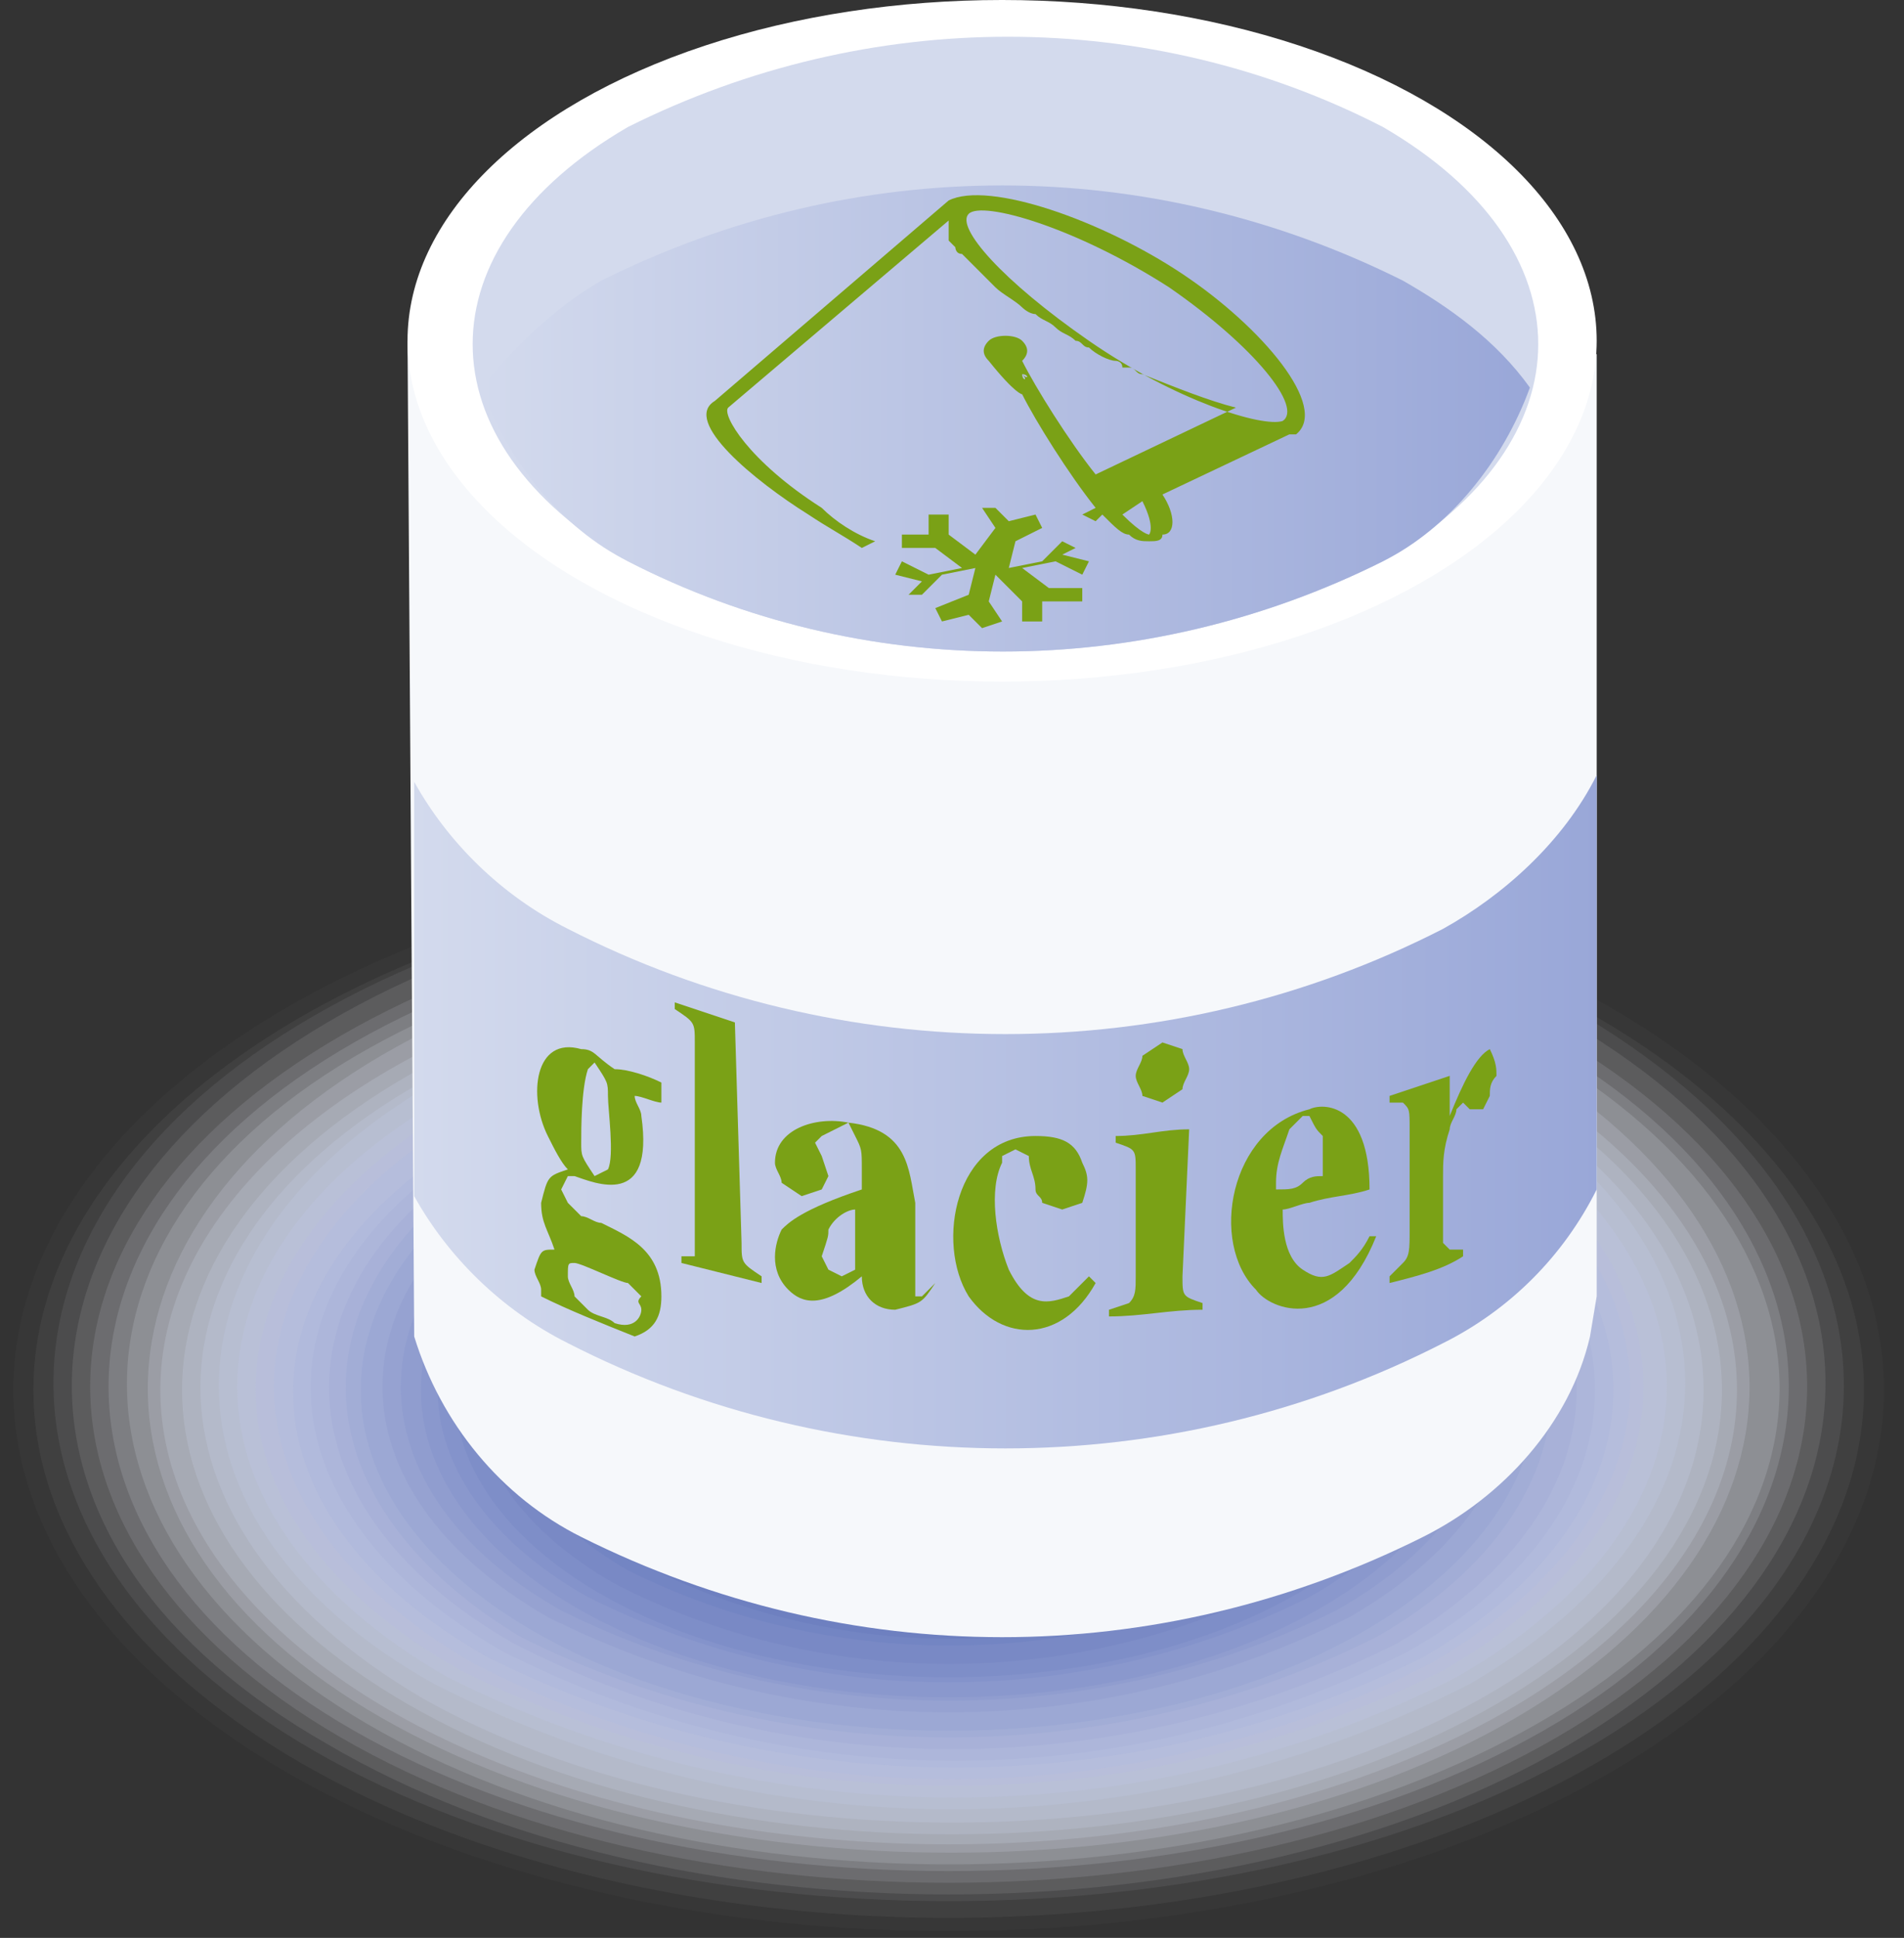<?xml version="1.0" encoding="utf-8"?>
<!-- Generator: Adobe Illustrator 26.2.1, SVG Export Plug-In . SVG Version: 6.00 Build 0)  -->
<svg version="1.1" id="图层_1" xmlns="http://www.w3.org/2000/svg" xmlns:xlink="http://www.w3.org/1999/xlink" x="0px" y="0px"
	 viewBox="0 0 28.5 29" style="enable-background:new 0 0 28.5 29;" xml:space="preserve">
<rect x="0" y="0" width="28.5" height="29" fill="#333333" stroke="none"/>
<style type="text/css">
	.st0{fill:#FFFFFF;fill-opacity:0;}
	.st1{opacity:2.000000e-02;fill:#FAFAFD;enable-background:new    ;}
	.st2{opacity:5.000000e-02;fill:#F5F6FA;enable-background:new    ;}
	.st3{opacity:7.000000e-02;fill:#EFF1F8;enable-background:new    ;}
	.st4{opacity:0.1;fill:#EAEDF6;enable-background:new    ;}
	.st5{opacity:0.12;fill:#E5E8F4;enable-background:new    ;}
	.st6{opacity:0.15;fill:#E0E3F1;enable-background:new    ;}
	.st7{opacity:0.17;fill:#DADFEF;enable-background:new    ;}
	.st8{opacity:0.2;fill:#D5DAED;enable-background:new    ;}
	.st9{opacity:0.22;fill:#D0D6EB;enable-background:new    ;}
	.st10{opacity:0.24;fill:#CBD1E8;enable-background:new    ;}
	.st11{opacity:0.27;fill:#C5CCE6;enable-background:new    ;}
	.st12{opacity:0.29;fill:#C0C8E4;enable-background:new    ;}
	.st13{opacity:0.32;fill:#BBC3E2;enable-background:new    ;}
	.st14{opacity:0.34;fill:#B6BEDF;enable-background:new    ;}
	.st15{opacity:0.37;fill:#B0BADD;enable-background:new    ;}
	.st16{opacity:0.39;fill:#ABB5DB;enable-background:new    ;}
	.st17{opacity:0.41;fill:#A6B1D8;enable-background:new    ;}
	.st18{opacity:0.44;fill:#A1ACD6;enable-background:new    ;}
	.st19{opacity:0.46;fill:#9BA7D4;enable-background:new    ;}
	.st20{opacity:0.49;fill:#96A3D2;enable-background:new    ;}
	.st21{opacity:0.51;fill:#919ECF;enable-background:new    ;}
	.st22{opacity:0.54;fill:#8C9ACD;enable-background:new    ;}
	.st23{opacity:0.56;fill:#8695CB;enable-background:new    ;}
	.st24{opacity:0.59;fill:#8190C9;enable-background:new    ;}
	.st25{opacity:0.61;fill:#7C8CC6;enable-background:new    ;}
	.st26{opacity:0.63;fill:#7787C4;enable-background:new    ;}
	.st27{opacity:0.66;fill:#7183C2;enable-background:new    ;}
	.st28{opacity:0.68;fill:#6C7EBF;enable-background:new    ;}
	.st29{opacity:0.71;fill:#6779BD;enable-background:new    ;}
	.st30{opacity:0.73;fill:#6275BB;enable-background:new    ;}
	.st31{opacity:0.76;fill:#5C70B9;enable-background:new    ;}
	.st32{opacity:0.78;fill:#576BB6;enable-background:new    ;}
	.st33{opacity:0.8;fill:#5267B4;enable-background:new    ;}
	.st34{opacity:0.83;fill:#4D62B2;enable-background:new    ;}
	.st35{opacity:0.85;fill:#475EB0;enable-background:new    ;}
	.st36{opacity:0.88;fill:#4259AD;enable-background:new    ;}
	.st37{opacity:0.9;fill:#3D54AB;enable-background:new    ;}
	.st38{opacity:0.93;fill:#3850A9;enable-background:new    ;}
	.st39{opacity:0.95;fill:#324BA7;enable-background:new    ;}
	.st40{opacity:0.98;fill:#2D47A4;enable-background:new    ;}
	.st41{fill:#2842A2;}
	.st42{fill:#F6F8FB;}
	.st43{fill:#FFFFFF;}
	.st44{fill:#D3DAED;}
	.st45{fill:url(#SVGID_1_);}
	.st46{fill:url(#SVGID_00000101788205922751626180000006649001873721908361_);}
	.st47{fill-rule:evenodd;clip-rule:evenodd;fill:#7AA116;}
	.st48{enable-background:new    ;}
	.st49{clip-path:url(#SVGID_00000133528164852483599040000008478649735914670268_);}
	.st50{fill:#7AA116;}
</style>
<g id="图层_2_00000046330348558547762740000008679355811068883877_">
	<g id="Graphics">
		<g id="Layer_18">
			<path class="st0" d="M4.2,26.6c5.6,3.2,14.6,3.2,20.2,0s5.6-8.4,0-11.6S9.8,11.8,4.2,15S-1.4,23.4,4.2,26.6z"/>
			<ellipse class="st1" cx="14.2" cy="20.8" rx="14" ry="8.1"/>
			<ellipse class="st2" cx="14.2" cy="20.8" rx="13.7" ry="7.9"/>
			<path class="st3" d="M4.7,26.2c5.2,3,13.8,3,19,0s5.2-7.9,0-11s-13.8-3-19,0S-0.5,23.2,4.7,26.2z"/>
			<path class="st4" d="M4.9,26.1c5.1,3,13.5,3,18.6,0s5.1-7.8,0-10.8s-13.5-3-18.6,0S-0.2,23.2,4.9,26.1z"/>
			<path class="st5" d="M5.1,26c5,2.9,13.2,2.9,18.2,0s5-7.6,0-10.5s-13.2-2.9-18.2,0S0.1,23.1,5.1,26z"/>
			<path class="st6" d="M5.3,25.9c4.9,2.8,12.9,2.8,17.8,0s4.9-7.5,0-10.3s-12.9-2.8-17.8,0S0.4,23.1,5.3,25.9z"/>
			<path class="st7" d="M5.5,25.8c4.8,2.8,12.6,2.8,17.5,0s4.8-7.3,0-10.1s-12.7-2.7-17.5,0S0.7,23,5.5,25.8z"/>
			<path class="st8" d="M5.7,25.7c4.7,2.7,12.4,2.7,17,0s4.7-7.1,0-9.9s-12.4-2.7-17,0S1,23,5.7,25.7z"/>
			<ellipse class="st9" cx="14.2" cy="20.8" rx="11.8" ry="6.8"/>
			<path class="st10" d="M6.1,25.5c4.5,2.6,11.8,2.6,16.3,0s4.5-6.8,0-9.4s-11.8-2.6-16.3,0S1.6,22.9,6.1,25.5z"/>
			<path class="st11" d="M6.3,25.4c4.4,2.5,11.5,2.5,15.9,0s4.4-6.7,0-9.2s-11.5-2.5-15.9,0S1.9,22.8,6.3,25.4z"/>
			<path class="st12" d="M6.5,25.2c4.9,2.5,10.6,2.5,15.5,0c4.3-2.5,4.3-6.5,0-9c-4.9-2.5-10.6-2.5-15.5,0
				C2.2,18.7,2.2,22.8,6.5,25.2z"/>
			<path class="st13" d="M6.7,25.1c4.8,2.4,10.4,2.4,15.1,0c4.2-2.4,4.2-6.3,0-8.7C17,14,11.4,14,6.7,16.4
				C2.5,18.8,2.5,22.7,6.7,25.1z"/>
			<path class="st14" d="M6.9,25c4.6,2.3,10.1,2.3,14.7,0c4-2.3,4-6.2,0-8.5c-4.6-2.3-10.1-2.3-14.7,0C2.8,18.9,2.8,22.7,6.9,25z"/>
			<path class="st15" d="M7.1,24.9c4.5,2.3,9.8,2.3,14.3,0c4-2.3,4-6,0-8.3c-4.5-2.3-9.8-2.3-14.3,0C3.1,18.9,3.1,22.6,7.1,24.9z"/>
			<path class="st16" d="M7.3,24.8c4.4,2.2,9.6,2.2,14,0c3.8-2.2,3.8-5.8,0-8c-4.4-2.2-9.6-2.2-13.9,0C3.4,19,3.4,22.6,7.3,24.8z"/>
			<path class="st17" d="M7.5,24.7c4.3,2.2,9.3,2.2,13.6,0c3.7-2.1,3.7-5.7,0-7.8c-4.3-2.2-9.3-2.2-13.6,0C3.7,19,3.7,22.5,7.5,24.7
				z"/>
			<path class="st18" d="M7.7,24.6c4.1,2.1,9,2.1,13.2,0c3.6-2.1,3.6-5.5,0-7.6c-4.1-2.1-9-2.1-13.2,0C4,19,4,22.5,7.7,24.6z"/>
			<path class="st19" d="M7.8,24.5c4,2,8.8,2,12.8,0c3.5-2,3.5-5.4,0-7.4c-4-2-8.8-2-12.8,0C4.3,19.1,4.3,22.4,7.8,24.5z"/>
			<ellipse class="st20" cx="14.2" cy="20.8" rx="8.8" ry="5.1"/>
			<path class="st21" d="M8.2,24.2c3.8,1.9,8.2,1.9,12,0c3.3-1.9,3.3-5,0-6.9c-3.8-1.9-8.2-1.9-12,0C4.9,19.2,4.9,22.3,8.2,24.2z"/>
			<path class="st22" d="M8.4,24.1c3.6,1.8,8,1.8,11.6,0c3.2-1.8,3.2-4.9,0-6.7c-3.6-1.8-8-1.8-11.6,0C5.2,19.2,5.2,22.3,8.4,24.1z"
				/>
			<ellipse class="st23" cx="14.2" cy="20.8" rx="7.9" ry="4.6"/>
			<path class="st24" d="M8.8,23.9c3.4,1.7,7.4,1.7,10.8,0c3-1.7,3-4.5,0-6.3c-3.4-1.7-7.4-1.7-10.8,0C5.8,19.4,5.8,22.2,8.8,23.9z"
				/>
			<ellipse class="st25" cx="14.2" cy="20.8" rx="7.4" ry="4.3"/>
			<path class="st26" d="M9.2,23.7c3.1,1.6,6.9,1.6,10,0c2.8-1.6,2.8-4.2,0-5.8c-3.1-1.6-6.9-1.6-10,0C6.4,19.5,6.4,22.1,9.2,23.7z"
				/>
			<path class="st27" d="M9.4,23.5c3,1.5,6.6,1.5,9.7,0c2.7-1.5,2.7-4,0-5.6c-3-1.5-6.6-1.5-9.7,0C6.8,19.5,6.8,22,9.4,23.5z"/>
			<path class="st28" d="M9.6,23.4c2.9,1.5,6.4,1.5,9.3,0c2.5-1.5,2.5-3.9,0-5.4c-2.9-1.5-6.4-1.5-9.3,0C7.1,19.5,7.1,22,9.6,23.4z"
				/>
			<path class="st29" d="M9.8,23.3c2.8,1.4,6.1,1.4,8.9,0c2.5-1.4,2.5-3.7,0-5.1c-2.8-1.4-6.1-1.4-8.9,0C7.3,19.6,7.3,21.9,9.8,23.3
				z"/>
			<path class="st30" d="M10,23.2c2.7,1.3,5.8,1.3,8.5,0c2.3-1.4,2.3-3.6,0-4.9c-2.7-1.3-5.8-1.3-8.5,0C7.7,19.6,7.7,21.9,10,23.2z"
				/>
			<path class="st31" d="M10.2,23.1c2.6,1.3,5.6,1.3,8.1,0c2.2-1.3,2.2-3.4,0-4.7c-2.6-1.3-5.6-1.3-8.1,0C8,19.7,8,21.8,10.2,23.1z"
				/>
			<path class="st32" d="M10.4,23c2.4,1.2,5.3,1.2,7.7,0c2.1-1.2,2.1-3.2,0-4.5c-2.4-1.2-5.3-1.2-7.7,0C8.3,19.8,8.3,21.8,10.4,23z"
				/>
			<path class="st33" d="M10.6,22.9c2.3,1.2,5,1.2,7.3,0c2-1.2,2-3.1,0-4.2c-2.3-1.2-5-1.2-7.3,0C8.6,19.8,8.6,21.7,10.6,22.9z"/>
			<path class="st34" d="M10.8,22.8c2.2,1.1,4.8,1.1,7,0c1.9-1.1,1.9-2.9,0-4c-2.2-1.1-4.8-1.1-6.9,0C8.9,19.9,8.9,21.7,10.8,22.8z"
				/>
			<path class="st35" d="M11,22.6c2.1,1,4.5,1,6.5,0c1.8-1,1.8-2.7,0-3.8c-2.1-1-4.5-1-6.6,0C9.2,19.9,9.2,21.6,11,22.6z"/>
			<path class="st36" d="M11.2,22.5c1.9,1,4.2,1,6.2,0c1.7-1,1.7-2.6,0-3.6c-1.9-1-4.2-1-6.2,0C9.5,20,9.5,21.6,11.2,22.5z"/>
			<path class="st37" d="M11.4,22.4c1.8,0.9,4,0.9,5.8,0c1.6-0.9,1.6-2.4,0-3.3c-1.8-0.9-4-0.9-5.8,0C9.8,20,9.8,21.5,11.4,22.4z"/>
			<path class="st38" d="M11.6,22.3c1.7,0.9,3.7,0.9,5.4,0c1.5-0.9,1.5-2.2,0-3.1c-1.7-0.9-3.7-0.9-5.4,0
				C10.1,20.1,10.1,21.5,11.6,22.3z"/>
			<path class="st39" d="M11.7,22.2c1.6,0.8,3.4,0.8,5,0c1.4-0.8,1.4-2.1,0-2.9c-1.6-0.8-3.4-0.8-5,0C10.4,20.1,10.4,21.4,11.7,22.2
				z"/>
			<ellipse class="st40" cx="14.2" cy="20.8" rx="3.3" ry="1.9"/>
			<path class="st41" d="M12.1,22c1.3,0.7,2.9,0.7,4.2,0c0.7-0.2,1-1,0.8-1.6c-0.1-0.4-0.4-0.7-0.8-0.8c-1.3-0.7-2.9-0.7-4.2,0
				c-0.6,0.3-0.9,1.1-0.6,1.8C11.7,21.6,11.9,21.8,12.1,22z"/>
			<path class="st42" d="M23.9,19.4L23.9,19.4V5.3L6.1,5.1L6.2,20c0.4,1.3,1.3,2.4,2.5,3c4,2,8.6,2,12.6,0c1.2-0.6,2.2-1.7,2.5-3
				L23.9,19.4z"/>
			<ellipse class="st43" cx="15" cy="5.1" rx="8.9" ry="5.1"/>
			<path class="st44" d="M9.4,8.4c3.5,1.8,7.7,1.8,11.3,0c3.1-1.8,3.1-4.7,0-6.5c-3.5-1.8-7.7-1.8-11.3,0C6.3,3.7,6.3,6.6,9.4,8.4z"
				/>
			
				<linearGradient id="SVGID_1_" gradientUnits="userSpaceOnUse" x1="7.18" y1="-44.263" x2="22.91" y2="-44.263" gradientTransform="matrix(1 0 0 -1 0 -38)">
				<stop  offset="0" style="stop-color:#D3DAED"/>
				<stop  offset="1" style="stop-color:#99A7D8"/>
			</linearGradient>
			<path class="st45" d="M22.9,5.8c-0.5-0.7-1.2-1.2-1.9-1.6c-3.8-1.9-8.2-1.9-12,0c-0.7,0.4-1.3,1-1.8,1.6c0.4,1.1,1.2,2.1,2.2,2.6
				c3.5,1.8,7.7,1.8,11.3,0C21.7,7.9,22.5,6.9,22.9,5.8z"/>
			
				<linearGradient id="SVGID_00000026875713275182354040000002180990235706900409_" gradientUnits="userSpaceOnUse" x1="6.18" y1="-54.638" x2="23.94" y2="-54.638" gradientTransform="matrix(1 0 0 -1 0 -38)">
				<stop  offset="0" style="stop-color:#D3DAED"/>
				<stop  offset="1" style="stop-color:#99A7D8"/>
			</linearGradient>
			<path style="fill:url(#SVGID_00000026875713275182354040000002180990235706900409_);" d="M6.2,17.9c0.5,0.9,1.3,1.7,2.3,2.2
				c4.1,2.1,9,2.1,13.1,0c1-0.5,1.8-1.3,2.3-2.3v-6.2c-0.5,1-1.4,1.8-2.3,2.3c-4.1,2.1-9,2.1-13.1,0c-1-0.5-1.8-1.3-2.3-2.2V17.9z"
				/>
		</g>
	</g>
</g>
<path id="Amazon-Simple-Storage-Service-Glacier_Icon_32_Squid" class="st47" d="M15.6,9v0.3h-0.3V9l-0.4-0.4L14.8,9L15,9.3
	l-0.3,0.1l-0.2-0.2l-0.4,0.1L14,9.1l0.5-0.2l0.1-0.4l-0.5,0.1l-0.3,0.3l-0.2,0l0.2-0.2l-0.4-0.1l0.1-0.2l0.4,0.2l0.5-0.1L14,8.2
	h-0.5V8h0.4V7.7h0.3V8l0.4,0.3l0.3-0.4l-0.2-0.3h0.2l0.2,0.2l0.4-0.1l0.1,0.2l-0.4,0.2l-0.1,0.4l0.5-0.1l0.3-0.3l0.2,0.1l-0.2,0.1
	l0.4,0.1l-0.1,0.2l-0.4-0.2l-0.5,0.1l0.4,0.3h0.5V9H15.6z M16.8,7.7l0.3-0.2C17.3,7.9,17.2,8,17.2,8S17.1,8,16.8,7.7L16.8,7.7z
	 M17.5,4.3c1.3,0.9,2,1.8,1.7,2l0,0l0,0c-0.3,0.1-1.6-0.3-2.9-1.2s-2-1.7-1.8-1.9l0,0C14.7,3,16.1,3.4,17.5,4.3L17.5,4.3z M15.3,5.6
	C15.3,5.6,15.4,5.6,15.3,5.6C15.4,5.6,15.4,5.7,15.3,5.6C15.4,5.7,15.3,5.7,15.3,5.6L15.3,5.6z M17.4,7.4l1.9-0.9l0,0h0.1l0,0
	c0.5-0.4-0.5-1.6-1.7-2.4S14.8,2.7,14.2,3l0,0l0,0l-3.5,3c-0.5,0.3,0.6,1.2,1.4,1.7c0.3,0.2,0.5,0.3,0.8,0.5l0.2-0.1
	c-0.3-0.1-0.6-0.3-0.8-0.5c-1.1-0.7-1.5-1.4-1.4-1.5l3.3-2.8l0,0c0,0,0,0,0,0.1c0,0,0,0,0,0.1c0,0,0,0,0,0.1l0,0l0.1,0.1l0,0
	c0,0,0,0.1,0.1,0.1l0,0l0.1,0.1l0,0c0.1,0.1,0.2,0.2,0.3,0.3l0,0l0.1,0.1l0,0c0.1,0.1,0.3,0.2,0.4,0.3l0,0c0,0,0.1,0.1,0.2,0.1l0,0
	c0.1,0.1,0.2,0.1,0.3,0.2C15.9,5,16,5,16.1,5.1l0,0c0.1,0,0.1,0.1,0.2,0.1l0,0c0.1,0.1,0.3,0.2,0.4,0.2c0,0,0.1,0,0.1,0.1h0.1
	c0.1,0,0.1,0.1,0.2,0.1l0,0c0.5,0.2,1,0.4,1.4,0.5l-2.1,1c-0.4-0.5-0.9-1.3-1.1-1.7l0,0c0.1-0.1,0.1-0.2,0-0.3
	c-0.1-0.1-0.4-0.1-0.5,0s-0.1,0.2,0,0.3c0.4,0.5,0.5,0.5,0.5,0.5c0.2,0.4,0.7,1.2,1.1,1.7l-0.2,0.1l0.2,0.1l0.1-0.1
	C16.7,7.9,16.8,8,16.9,8c0.1,0.1,0.2,0.1,0.3,0.1c0.1,0,0.2,0,0.2-0.1C17.6,8,17.6,7.7,17.4,7.4L17.4,7.4z"/>
<g class="st48">
	<g>
		<defs>
			<path id="SVGID_00000126322468240771628720000012803166466961138590_" d="M6.2,17.2V10c0,0.8,0.3,1.5,0.9,2.3
				c2.3,2.6,7.8,3.6,12.4,2.4c3.3-0.9,5.1-2.7,5.1-4.6v7.2c0,1.9-1.9,3.7-5.1,4.6c-4.6,1.2-10.1,0.2-12.3-2.4
				C6.5,18.8,6.2,18,6.2,17.2z"/>
		</defs>
		<clipPath id="SVGID_00000015345751722202060170000013071933604796250784_">
			<use xlink:href="#SVGID_00000126322468240771628720000012803166466961138590_"  style="overflow:visible;"/>
		</clipPath>
		<g style="clip-path:url(#SVGID_00000015345751722202060170000013071933604796250784_);">
			<path class="st50" d="M9.6,19.6c0,0.1-0.1,0.3-0.4,0.2c-0.1-0.1-0.3-0.1-0.4-0.2c-0.1-0.1-0.1-0.1-0.2-0.2c0-0.1-0.1-0.2-0.1-0.3
				c0-0.2,0-0.2,0.1-0.2c0.1,0,0.7,0.3,0.8,0.3l0.2,0.2C9.5,19.5,9.6,19.5,9.6,19.6 M8.9,17.6c-0.2-0.3-0.2-0.3-0.2-0.5
				s0-0.8,0.1-1.1l0.1-0.1c0.2,0.3,0.2,0.3,0.2,0.5s0.1,0.9,0,1.1L8.9,17.6 M9.9,19.4c0-0.7-0.5-0.9-0.9-1.1c-0.1,0-0.2-0.1-0.3-0.1
				L8.5,18l-0.1-0.2l0.1-0.2h0.1c0.3,0.1,1.2,0.5,1-0.9c0-0.1-0.1-0.2-0.1-0.3c0.1,0,0.3,0.1,0.4,0.1v-0.3C9.7,16.1,9.4,16,9.2,16
				c-0.3-0.2-0.3-0.3-0.5-0.3C8,15.5,7.9,16.4,8.2,17c0.1,0.2,0.2,0.4,0.3,0.5c-0.3,0.1-0.3,0.1-0.4,0.5c0,0.3,0.1,0.4,0.2,0.7
				c-0.2,0-0.2,0-0.3,0.3c0,0.1,0.1,0.2,0.1,0.3c0,0,0,0,0,0.1C8.5,19.6,9,19.8,9.5,20l0,0C9.8,19.9,9.9,19.7,9.9,19.4"/>
			<path class="st50" d="M11,15.3c-0.3-0.1-0.6-0.2-0.9-0.3v0.1c0.3,0.2,0.3,0.2,0.3,0.5v2.9c0,0.2,0,0.3,0,0.3h-0.2v0.1
				c0.4,0.1,0.8,0.2,1.2,0.3v-0.1c-0.3-0.2-0.3-0.2-0.3-0.5L11,15.3"/>
			<path class="st50" d="M12.6,19.1L12.4,19l-0.1-0.2c0.1-0.3,0.1-0.3,0.1-0.4c0.1-0.2,0.3-0.3,0.4-0.3V19L12.6,19.1 M12.7,16.8
				c-0.5-0.1-1.1,0.1-1.1,0.6c0,0.1,0.1,0.2,0.1,0.3l0.3,0.2l0.3-0.1l0.1-0.2l-0.1-0.3l-0.1-0.2l0.1-0.1L12.7,16.8l0.1,0.2
				c0.1,0.2,0.1,0.2,0.1,0.5v0.3c-0.9,0.3-1.1,0.5-1.2,0.6c-0.1,0.2-0.2,0.6,0.1,0.9c0.2,0.2,0.5,0.3,1.1-0.2c0,0.3,0.2,0.5,0.5,0.5
				c0.4-0.1,0.4-0.1,0.6-0.4l-0.1,0.1l-0.1,0.1h-0.1v-0.1v-0.2V18C13.6,17.5,13.6,16.9,12.7,16.8"/>
			<path class="st50" d="M15.5,17c-1.2,0-1.5,1.6-1,2.4c0.5,0.7,1.4,0.7,1.9-0.2l-0.1-0.1c-0.1,0.1-0.2,0.2-0.3,0.3
				c-0.3,0.1-0.6,0.2-0.9-0.4c-0.2-0.5-0.3-1.2-0.1-1.6c0,0,0,0,0-0.1l0.2-0.1l0.2,0.1c0,0.2,0.1,0.3,0.1,0.5c0,0.1,0.1,0.1,0.1,0.2
				l0.3,0.1l0.3-0.1c0.1-0.3,0.1-0.4,0-0.6C16.1,17.1,15.9,17,15.5,17"/>
			<path class="st50" d="M17.8,16.9c-0.4,0-0.7,0.1-1.1,0.1v0.1c0.3,0.1,0.3,0.1,0.3,0.4v1.6c0,0.2,0,0.3-0.1,0.4l-0.3,0.1v0.1
				c0.5,0,0.9-0.1,1.4-0.1v-0.1c-0.3-0.1-0.3-0.1-0.3-0.4L17.8,16.9 M17.4,15.6l-0.3,0.2c0,0.1-0.1,0.2-0.1,0.3
				c0,0.1,0.1,0.2,0.1,0.3l0.3,0.1l0.3-0.2c0-0.1,0.1-0.2,0.1-0.3c0-0.1-0.1-0.2-0.1-0.3L17.4,15.6"/>
			<path class="st50" d="M19.1,17.8v-0.1c0-0.3,0.1-0.5,0.2-0.8l0.2-0.2h0.1c0.1,0.2,0.1,0.2,0.2,0.3c0,0.1,0,0.5,0,0.6
				c-0.1,0-0.2,0-0.3,0.1C19.4,17.8,19.3,17.8,19.1,17.8 M19.6,16.6c-1.2,0.3-1.5,2-0.8,2.7c0.2,0.3,1.2,0.7,1.8-0.8h-0.1
				c-0.1,0.2-0.2,0.3-0.3,0.4c-0.3,0.2-0.4,0.3-0.7,0.1c-0.3-0.2-0.3-0.7-0.3-0.9c0.1,0,0.3-0.1,0.4-0.1c0.3-0.1,0.6-0.1,0.9-0.2
				C20.5,16.5,19.8,16.5,19.6,16.6"/>
			<path class="st50" d="M22.3,15.7c-0.2,0.1-0.4,0.5-0.6,1v-0.6c-0.3,0.1-0.6,0.2-0.9,0.3v0.1H21c0.1,0.1,0.1,0.1,0.1,0.4v1.5
				c0,0.3,0,0.4-0.1,0.5l-0.2,0.2v0.1c0.4-0.1,0.8-0.2,1.1-0.4v-0.1h-0.2l-0.1-0.1v-0.2v-0.2v-0.6c0-0.2,0-0.4,0.1-0.7
				c0-0.1,0.1-0.2,0.1-0.3l0.1-0.1l0,0l0.1,0.1h0.2l0.1-0.2c0-0.1,0-0.2,0.1-0.3C22.4,16,22.4,15.9,22.3,15.7L22.3,15.7"/>
		</g>
	</g>
</g>
</svg>
